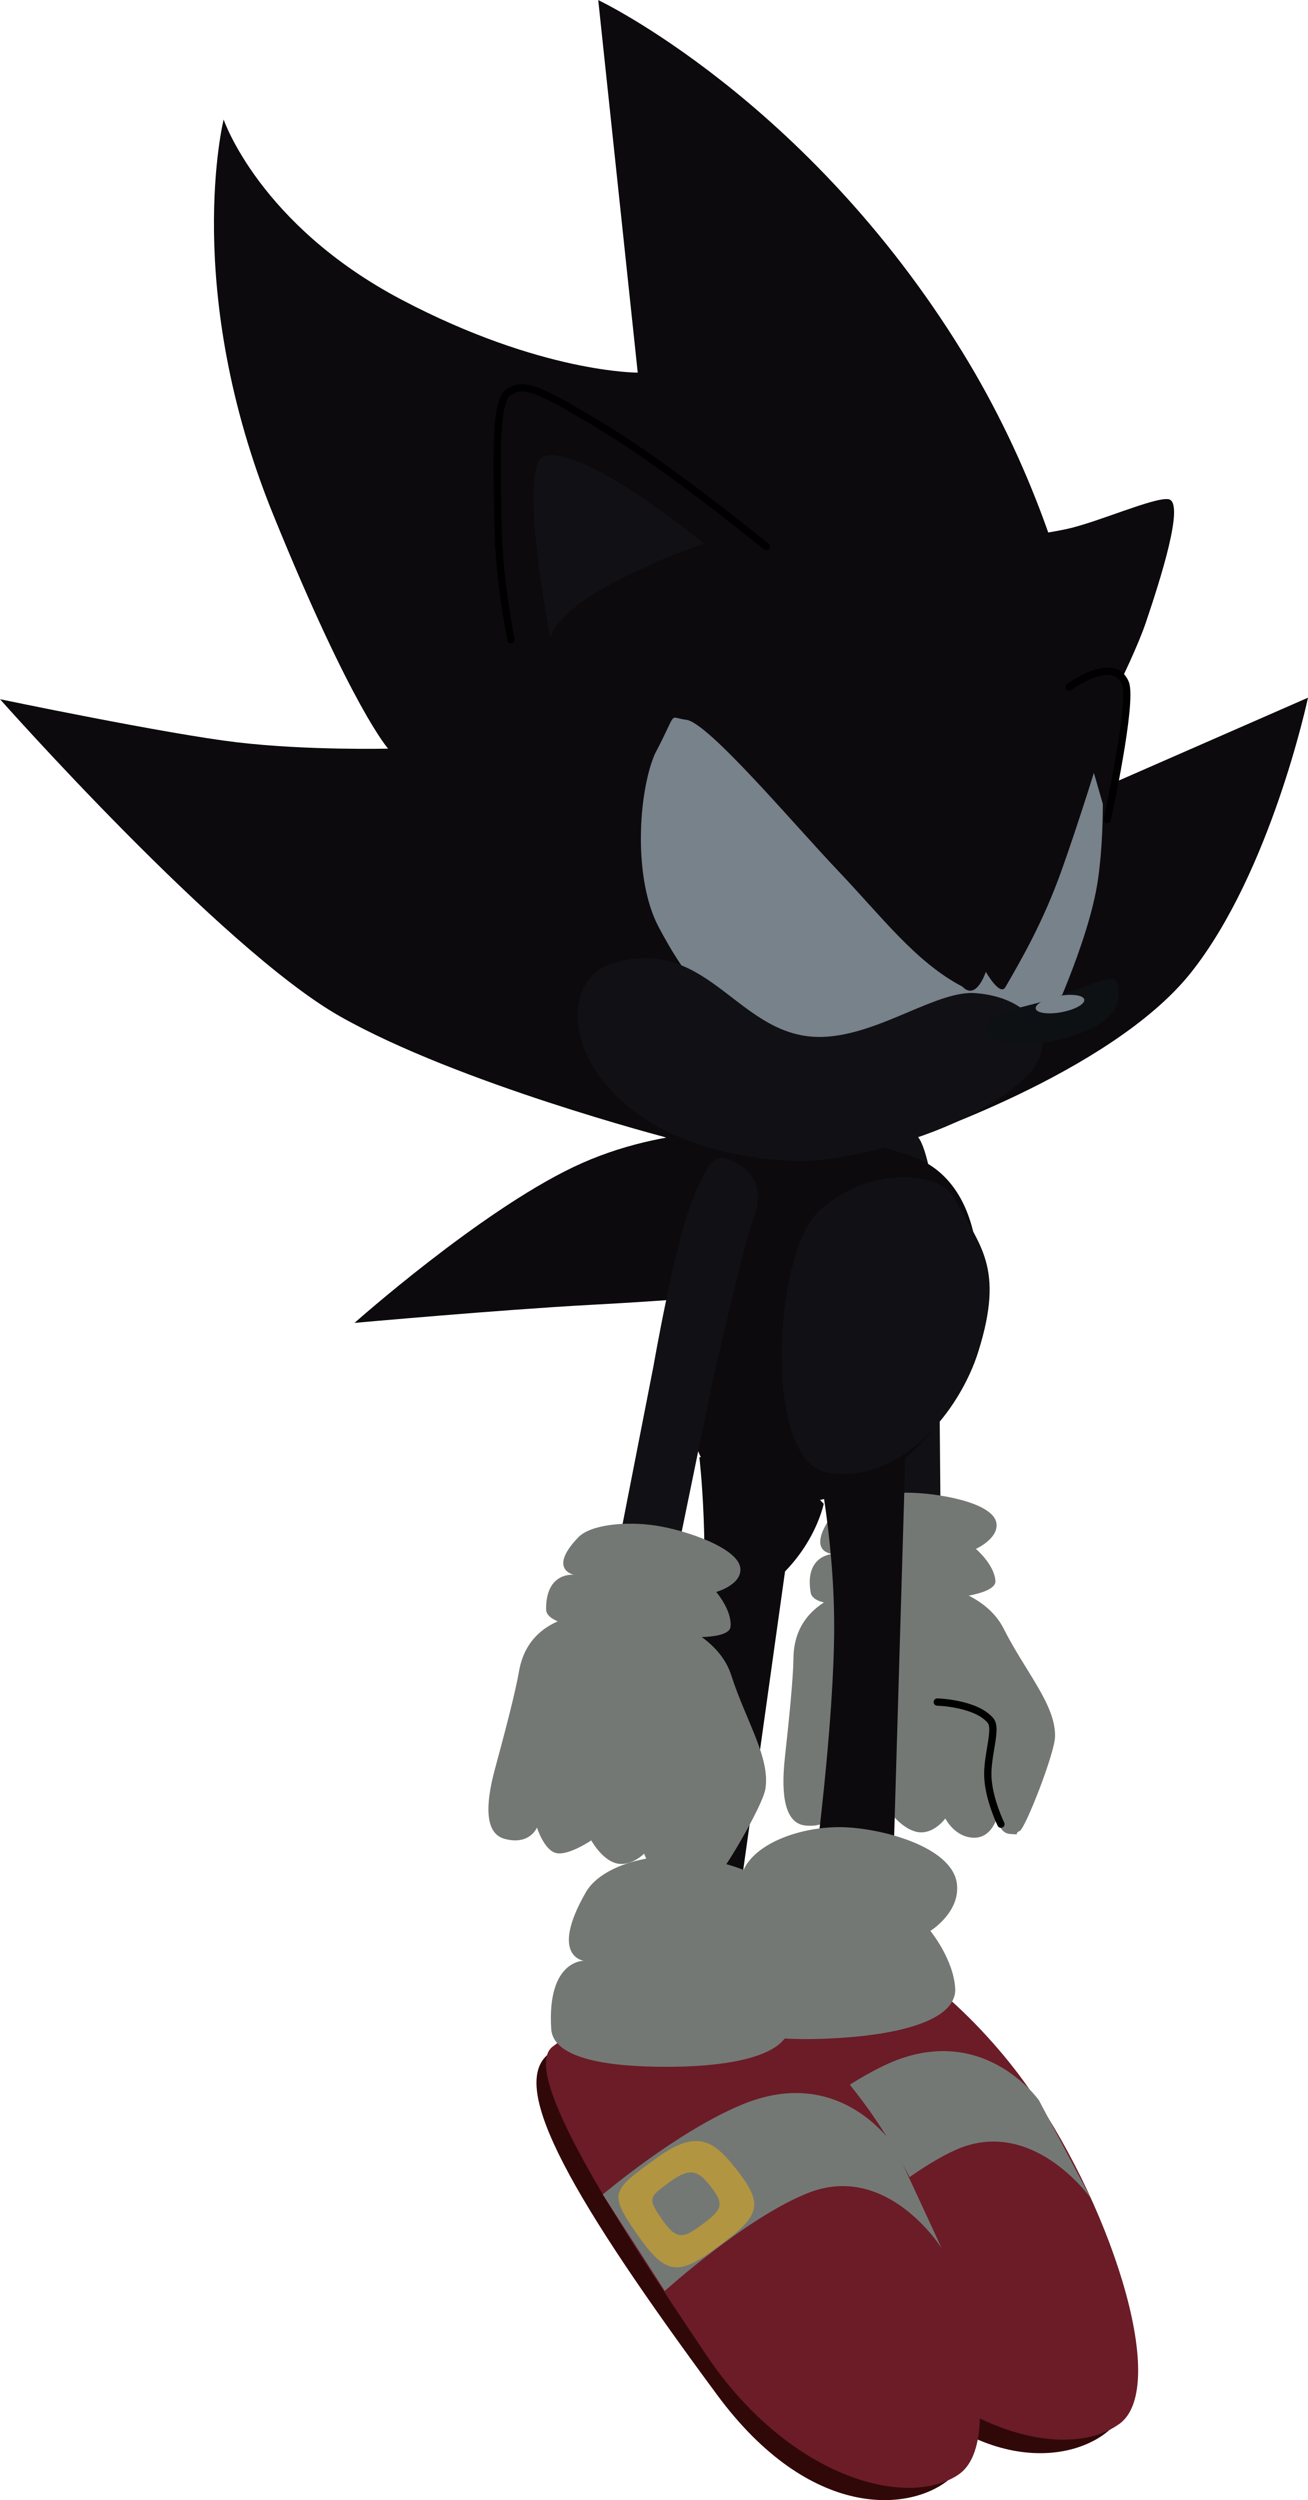 <svg version="1.1" xmlns="http://www.w3.org/2000/svg" xmlns:xlink="http://www.w3.org/1999/xlink" width="22.418" height="42.847" viewBox="0,0,22.418,42.847"><g transform="translate(-224.877,-158.264)"><g data-paper-data="{&quot;isPaintingLayer&quot;:true}" fill-rule="nonzero" stroke-linejoin="miter" stroke-miterlimit="10" stroke-dasharray="" stroke-dashoffset="0" style="mix-blend-mode: normal"><g data-paper-data="{&quot;index&quot;:null}" stroke="none" stroke-width="0" stroke-linecap="butt"><path d="M243.93,199.874c-0.631,0.606 -2.348,0.865 -4.065,-1.217c-2.644,-3.206 -3.845,-5.059 -3.214,-5.665c0.631,-0.606 1.726,3.144 3.595,5.091c1.869,1.947 4.316,1.185 3.685,1.791z" fill="#310808"/><path d="M244.061,199.805c-0.889,0.648 -2.918,0.165 -4.41,-1.809c-1.835,-2.429 -3.462,-4.731 -2.912,-5.156c0.385,-0.298 1.252,-1.449 2.193,-1.444c1.185,0.006 2.668,1.408 3.481,2.523c1.457,1.999 2.537,5.239 1.649,5.887z" fill="#6b1c27"/><path d="M237.724,195.332c0,0 1.197,-1.134 2.296,-1.664c1.681,-0.81 2.664,0.592 2.664,0.592l0.89,1.68c0,0 -1.005,-1.43 -2.333,-0.824c-1.039,0.475 -2.366,1.809 -2.366,1.809z" fill="#747875"/></g><g data-paper-data="{&quot;index&quot;:null}" stroke="none" stroke-width="0" stroke-linecap="butt"><g><path d="M241.163,200.741c-0.662,0.571 -2.391,0.739 -3.995,-1.433c-2.469,-3.343 -3.57,-5.257 -2.907,-5.828c0.662,-0.571 1.556,3.231 3.318,5.275c1.762,2.044 4.246,1.414 3.584,1.985z" fill="#310808"/><path d="M241.298,200.679c-0.922,0.599 -2.923,0.009 -4.307,-2.042c-1.703,-2.524 -3.205,-4.909 -2.633,-5.305c0.4,-0.277 1.328,-1.38 2.267,-1.325c1.183,0.069 2.589,1.549 3.341,2.705c1.348,2.074 2.254,5.367 1.332,5.966z" fill="#6b1c27"/><path d="M235.208,195.874c0,0 1.255,-1.069 2.381,-1.539c1.722,-0.72 2.628,0.733 2.628,0.733l0.799,1.725c0,0 -0.928,-1.482 -2.286,-0.947c-1.063,0.419 -2.459,1.68 -2.459,1.68z" fill="#747875"/></g><path d="M237.198,196.756c-0.7,0.524 -0.908,0.517 -1.424,-0.233c-0.469,-0.683 -0.398,-0.723 0.332,-1.257c0.691,-0.505 0.978,-0.35 1.384,0.166c0.482,0.613 0.426,0.799 -0.292,1.324z" fill="#b29540"/><path d="M236.91,196.389c-0.347,0.26 -0.45,0.257 -0.706,-0.116c-0.233,-0.339 -0.198,-0.359 0.165,-0.624c0.343,-0.251 0.485,-0.174 0.686,0.083c0.239,0.304 0.211,0.397 -0.145,0.657z" fill="#747875"/></g><path d="M240.41,177.813l3.25,-6l3.635,-1.592c0,0 -0.634,2.989 -2.01,4.717c-1.377,1.727 -4.875,2.875 -4.875,2.875z" data-paper-data="{&quot;index&quot;:null}" fill="#0d0a0e" stroke="none" stroke-width="0" stroke-linecap="butt"/><g data-paper-data="{&quot;index&quot;:null}" fill="#0d0a0e" stroke-width="0"><path d="M238.359,178.177c-2.935,0 -5.315,-2.379 -5.315,-5.315c0,-2.935 2.379,-5.315 5.315,-5.315c2.935,0 5.315,2.379 5.315,5.315c0,2.935 -2.379,5.315 -5.315,5.315z" stroke="none" stroke-linecap="butt"/><path d="M236.332,177.768c0,0 -3.604,-0.936 -5.634,-2.089c-2.029,-1.153 -5.821,-5.432 -5.821,-5.432c0,0 2.848,0.595 4.056,0.738c1.209,0.143 2.596,0.109 2.596,0.109c0,0 -0.617,-0.681 -1.968,-4.006c-1.575,-3.875 -0.851,-6.776 -0.851,-6.776c0,0 0.612,1.805 3.053,3.09c2.39,1.258 4.044,1.248 4.044,1.248l-0.677,-6.385c0,0 3.569,1.692 6.236,6.023c2.41,3.913 2.394,7.761 2.394,7.761" stroke="#000000" stroke-linecap="round"/></g><path d="M239.771,178.711c-0.162,-0.763 0.231,-0.948 0.519,-1.024c0.288,-0.076 0.384,-0.011 0.546,0.752c0.162,0.763 0.135,2.839 0.135,2.839l0.028,3.139l-1.017,-0.083l-0.055,-3.003c0,0 -0.1,-2.353 -0.157,-2.62z" data-paper-data="{&quot;index&quot;:null}" fill="#111115" stroke="none" stroke-width="0" stroke-linecap="butt"/><g data-paper-data="{&quot;index&quot;:null}"><g><path d="M242.96,188.022c-0.004,0.288 -0.509,1.576 -0.605,1.62c-0.117,0.054 0.045,0.068 -0.166,0.053c-0.211,-0.015 -0.217,-0.31 -0.217,-0.31c0,0 -0.082,0.382 -0.408,0.374c-0.326,-0.008 -0.485,-0.33 -0.485,-0.33c0,0 -0.186,0.26 -0.444,0.237c-0.258,-0.023 -0.485,-0.322 -0.485,-0.322c0,0 -0.348,0.324 -0.561,0.308c-0.213,-0.017 -0.393,-0.381 -0.393,-0.381c0,0 -0.072,0.325 -0.516,0.279c-0.346,-0.036 -0.423,-0.506 -0.351,-1.162c0.073,-0.664 0.143,-1.366 0.147,-1.706c0.013,-1.03 1.072,-1.308 2.102,-1.295c0.483,0.006 1.217,0.228 1.499,0.785c0.377,0.748 0.89,1.302 0.883,1.849z" fill="#747875" stroke="none" stroke-width="0" stroke-linecap="butt"/><path d="M240.941,187.434c0,0 0.657,0.016 0.912,0.316c0.121,0.142 -0.063,0.59 -0.045,0.973c0.018,0.383 0.224,0.804 0.224,0.804" fill="none" stroke="#000000" stroke-width="0.125" stroke-linecap="round"/></g><path d="M240.309,185.723c-0.413,0.026 -1.485,0.153 -1.538,-0.165c-0.109,-0.645 0.379,-0.662 0.379,-0.662c0,0 -0.466,-0.016 -0.026,-0.645c0.175,-0.25 0.764,-0.403 1.282,-0.405c0.518,-0.002 1.48,0.161 1.547,0.512c0.052,0.271 -0.35,0.451 -0.35,0.451c0,0 0.324,0.274 0.335,0.559c-0.012,0.296 -1.263,0.332 -1.63,0.354z" fill="#747875" stroke="none" stroke-width="0" stroke-linecap="butt"/></g><path d="M237.987,177.66l-0.757,2.81c0,0 -0.747,0.078 -2.252,0.158c-1.505,0.081 -4.025,0.308 -4.025,0.308c0,0 2.131,-1.896 3.75,-2.67c1.619,-0.775 3.284,-0.606 3.284,-0.606z" data-paper-data="{&quot;index&quot;:null}" fill="#0d0a0e" stroke="none" stroke-width="0" stroke-linecap="butt"/><path d="M238.837,190.312c0,0 0.338,-2.536 0.337,-4.18c-0.001,-1.644 -0.342,-3.1 -0.342,-3.1l1.568,-0.016l-0.247,8.369z" data-paper-data="{&quot;index&quot;:null}" fill="#0d0a0e" stroke="none" stroke-width="0" stroke-linecap="butt"/><path d="M238.995,184.036c0,0 -0.191,0.97 -1.209,1.595c-1.018,0.625 -3.257,1.147 -3.257,1.147c0,0 2.169,-1.744 2.746,-2.464c0.481,-0.6 0.482,-1.56 0.482,-1.56l1.238,1.282z" data-paper-data="{&quot;index&quot;:null}" fill="#0d0a0e" stroke="none" stroke-width="0" stroke-linecap="butt"/><path d="M241.249,192.377c-0.019,0.538 -1.034,0.75 -1.926,0.81c-0.892,0.06 -2.09,0.042 -2.156,-0.537c-0.135,-1.174 0.495,-1.193 0.495,-1.193c0,0 -0.6,-0.039 -0.028,-1.173c0.227,-0.45 0.988,-0.714 1.655,-0.706c0.667,0.008 1.904,0.326 1.988,0.966c0.064,0.493 -0.454,0.812 -0.454,0.812c0,0 0.415,0.505 0.427,1.023z" data-paper-data="{&quot;index&quot;:null}" fill="#747875" stroke="none" stroke-width="0" stroke-linecap="butt"/><path d="M237.862,183.947c-0.799,-0.224 -1.378,-0.704 -1.073,-2.541c0.17,-1.024 -0.286,-2.61 -0.029,-3.531c0.431,-1.54 2.287,-0.209 3.627,0.166c1.341,0.375 1.471,2.126 1.04,3.667c-0.431,1.54 -2.226,2.614 -3.566,2.239z" data-paper-data="{&quot;index&quot;:null}" fill="#0d0a0e" stroke="none" stroke-width="0" stroke-linecap="butt"/><path d="M241.646,181.424c-0.32,1.026 -1.331,2.278 -2.58,2.079c-1.121,-0.179 -0.938,-3.772 -0.142,-4.494c0.862,-0.783 2.061,-0.655 2.292,-0.231c0.456,0.836 0.882,1.197 0.43,2.646z" data-paper-data="{&quot;index&quot;:null}" fill="#111115" stroke="none" stroke-width="0" stroke-linecap="butt"/><path d="M235.998,191.158c0,0 0.672,-2.707 0.867,-4.495c0.195,-1.789 -0.002,-3.427 -0.002,-3.427l1.711,0.23l-1.27,9.068z" data-paper-data="{&quot;index&quot;:null}" fill="#0d0a0e" stroke="none" stroke-width="0" stroke-linecap="butt"/><path d="M233.635,169.226c0,0 -0.212,-1.04 -0.222,-1.946c-0.01,-0.906 -0.075,-2.135 0.176,-2.291c0.259,-0.16 0.42,-0.128 1.6,0.584c1.18,0.713 2.823,2.061 2.823,2.061" data-paper-data="{&quot;index&quot;:null}" fill="#0d0a0e" stroke="#000000" stroke-width="0.125" stroke-linecap="round"/><path d="M241.596,167.545c0,0 1.001,-0.091 1.573,-0.217c0.525,-0.115 1.486,-0.544 1.733,-0.509c0.295,0.042 -0.151,1.415 -0.381,2.099c-0.263,0.783 -1.112,2.341 -1.112,2.341" data-paper-data="{&quot;index&quot;:null}" fill="#0d0a0e" stroke="#000000" stroke-width="0" stroke-linecap="round"/><path d="M243.745,171.127c0,0 0.103,1.155 -0.051,2.22c-0.154,1.065 -0.894,2.608 -0.894,2.608c0,0 -0.734,-0.555 -0.872,-0.587c-1.117,-0.265 -2.226,1.08 -3.457,0.819c-1.232,-0.261 -1.862,-1.2 -2.305,-2.035c-0.443,-0.835 -0.348,-2.308 -0.066,-2.965c0.408,-0.772 0.216,-0.626 0.539,-0.587c0.376,0.045 1.836,1.782 2.603,2.589c0.767,0.807 1.332,1.566 2.13,1.984c0.24,0.251 0.401,-0.254 0.401,-0.254c0,0 0.241,0.425 0.335,0.264c0.293,-0.504 0.649,-1.13 0.951,-1.967c0.302,-0.837 0.686,-2.089 0.686,-2.089z" data-paper-data="{&quot;index&quot;:null}" fill="#78828a" stroke="#000000" stroke-width="0" stroke-linecap="butt"/><path d="M242.74,176.114c0.016,0.393 -0.309,0.759 -1.205,1.245c-0.736,0.399 -2.007,0.779 -2.931,0.803c-3.877,-0.1 -4.526,-3.039 -3.196,-3.397c1.651,-0.472 2.125,1.328 3.585,1.269c0.972,-0.039 1.963,-0.818 2.625,-0.748c0.854,0.077 1.112,0.585 1.122,0.828z" data-paper-data="{&quot;index&quot;:null}" fill="#111115" stroke="#000000" stroke-width="0" stroke-linecap="butt"/><path d="M243.201,170.038c0,0 0.759,-0.559 0.963,-0.069c0.133,0.321 -0.309,2.338 -0.309,2.338" data-paper-data="{&quot;index&quot;:null}" fill="#0d0a0e" stroke="#000000" stroke-width="0.125" stroke-linecap="round"/><path d="M244.009,175.076c0.156,0.448 -0.13,0.787 -0.961,1c-0.525,0.134 -1.269,0.157 -1.269,-0.231c0,-0.234 0.652,-0.307 1.115,-0.461c0.463,-0.154 1.068,-0.444 1.115,-0.308z" data-paper-data="{&quot;index&quot;:null}" fill="#0d1114" stroke="none" stroke-width="0" stroke-linecap="butt"/><path d="M243.46,175.395c0.014,0.077 -0.16,0.173 -0.39,0.216c-0.23,0.043 -0.428,0.015 -0.442,-0.061c-0.014,-0.077 0.16,-0.173 0.39,-0.216c0.23,-0.043 0.428,-0.015 0.442,0.061z" data-paper-data="{&quot;index&quot;:null}" fill="#78828a" stroke="none" stroke-width="0" stroke-linecap="butt"/><path d="M236.943,167.584c0,0 -0.53,0.145 -1.493,0.634c-1.053,0.534 -1.142,0.966 -1.142,0.966c0,0 -0.576,-2.98 -0.094,-3.105c0.691,-0.179 2.729,1.505 2.729,1.505z" data-paper-data="{&quot;index&quot;:null}" fill="#111115" stroke="none" stroke-width="0" stroke-linecap="butt"/><path d="M237.426,178.161c0.27,0.123 0.623,0.372 0.32,1.116c-0.106,0.26 -0.648,2.619 -0.648,2.619l-0.62,3.022l-1.02,-0.078l0.619,-3.164c0,0 0.364,-2.099 0.668,-2.843c0.303,-0.744 0.411,-0.795 0.681,-0.672z" data-paper-data="{&quot;index&quot;:null}" fill="#111115" stroke="none" stroke-width="0" stroke-linecap="butt"/><g data-paper-data="{&quot;index&quot;:null}" fill="#747875" stroke="none" stroke-width="0" stroke-linecap="butt"><g><path d="M237.993,188.933c-0.048,0.284 -0.747,1.478 -0.849,1.507c-0.123,0.035 0.034,0.075 -0.172,0.027c-0.206,-0.048 -0.166,-0.34 -0.166,-0.34c0,0 -0.141,0.365 -0.461,0.306c-0.32,-0.059 -0.428,-0.401 -0.428,-0.401c0,0 -0.224,0.228 -0.476,0.166c-0.251,-0.063 -0.43,-0.393 -0.43,-0.393c0,0 -0.394,0.267 -0.602,0.217c-0.208,-0.049 -0.329,-0.438 -0.329,-0.438c0,0 -0.122,0.31 -0.553,0.195c-0.336,-0.089 -0.339,-0.566 -0.166,-1.202c0.175,-0.645 0.353,-1.327 0.41,-1.663c0.173,-1.016 1.261,-1.126 2.278,-0.953c0.476,0.081 1.167,0.414 1.359,1.008c0.256,0.797 0.678,1.424 0.586,1.964z"/></g><path d="M235.731,186.25c-0.412,-0.039 -1.49,-0.079 -1.494,-0.402c-0.008,-0.654 0.477,-0.595 0.477,-0.595c0,0 -0.458,-0.088 0.074,-0.642c0.211,-0.22 0.817,-0.279 1.33,-0.201c0.512,0.078 1.437,0.389 1.449,0.746c0.009,0.275 -0.415,0.391 -0.415,0.391c0,0 0.278,0.321 0.245,0.604c-0.058,0.291 -1.299,0.132 -1.665,0.097z"/></g><path d="M238.414,192.978c-0.047,0.536 -1.072,0.694 -1.966,0.706c-0.894,0.012 -2.089,-0.07 -2.124,-0.651c-0.072,-1.18 0.558,-1.165 0.558,-1.165c0,0 -0.597,-0.071 0.035,-1.173c0.251,-0.437 1.025,-0.66 1.69,-0.617c0.666,0.044 1.884,0.427 1.933,1.07c0.038,0.495 -0.497,0.786 -0.497,0.786c0,0 0.387,0.526 0.371,1.044z" data-paper-data="{&quot;index&quot;:null}" fill="#747875" stroke="none" stroke-width="0" stroke-linecap="butt"/></g></g></svg>